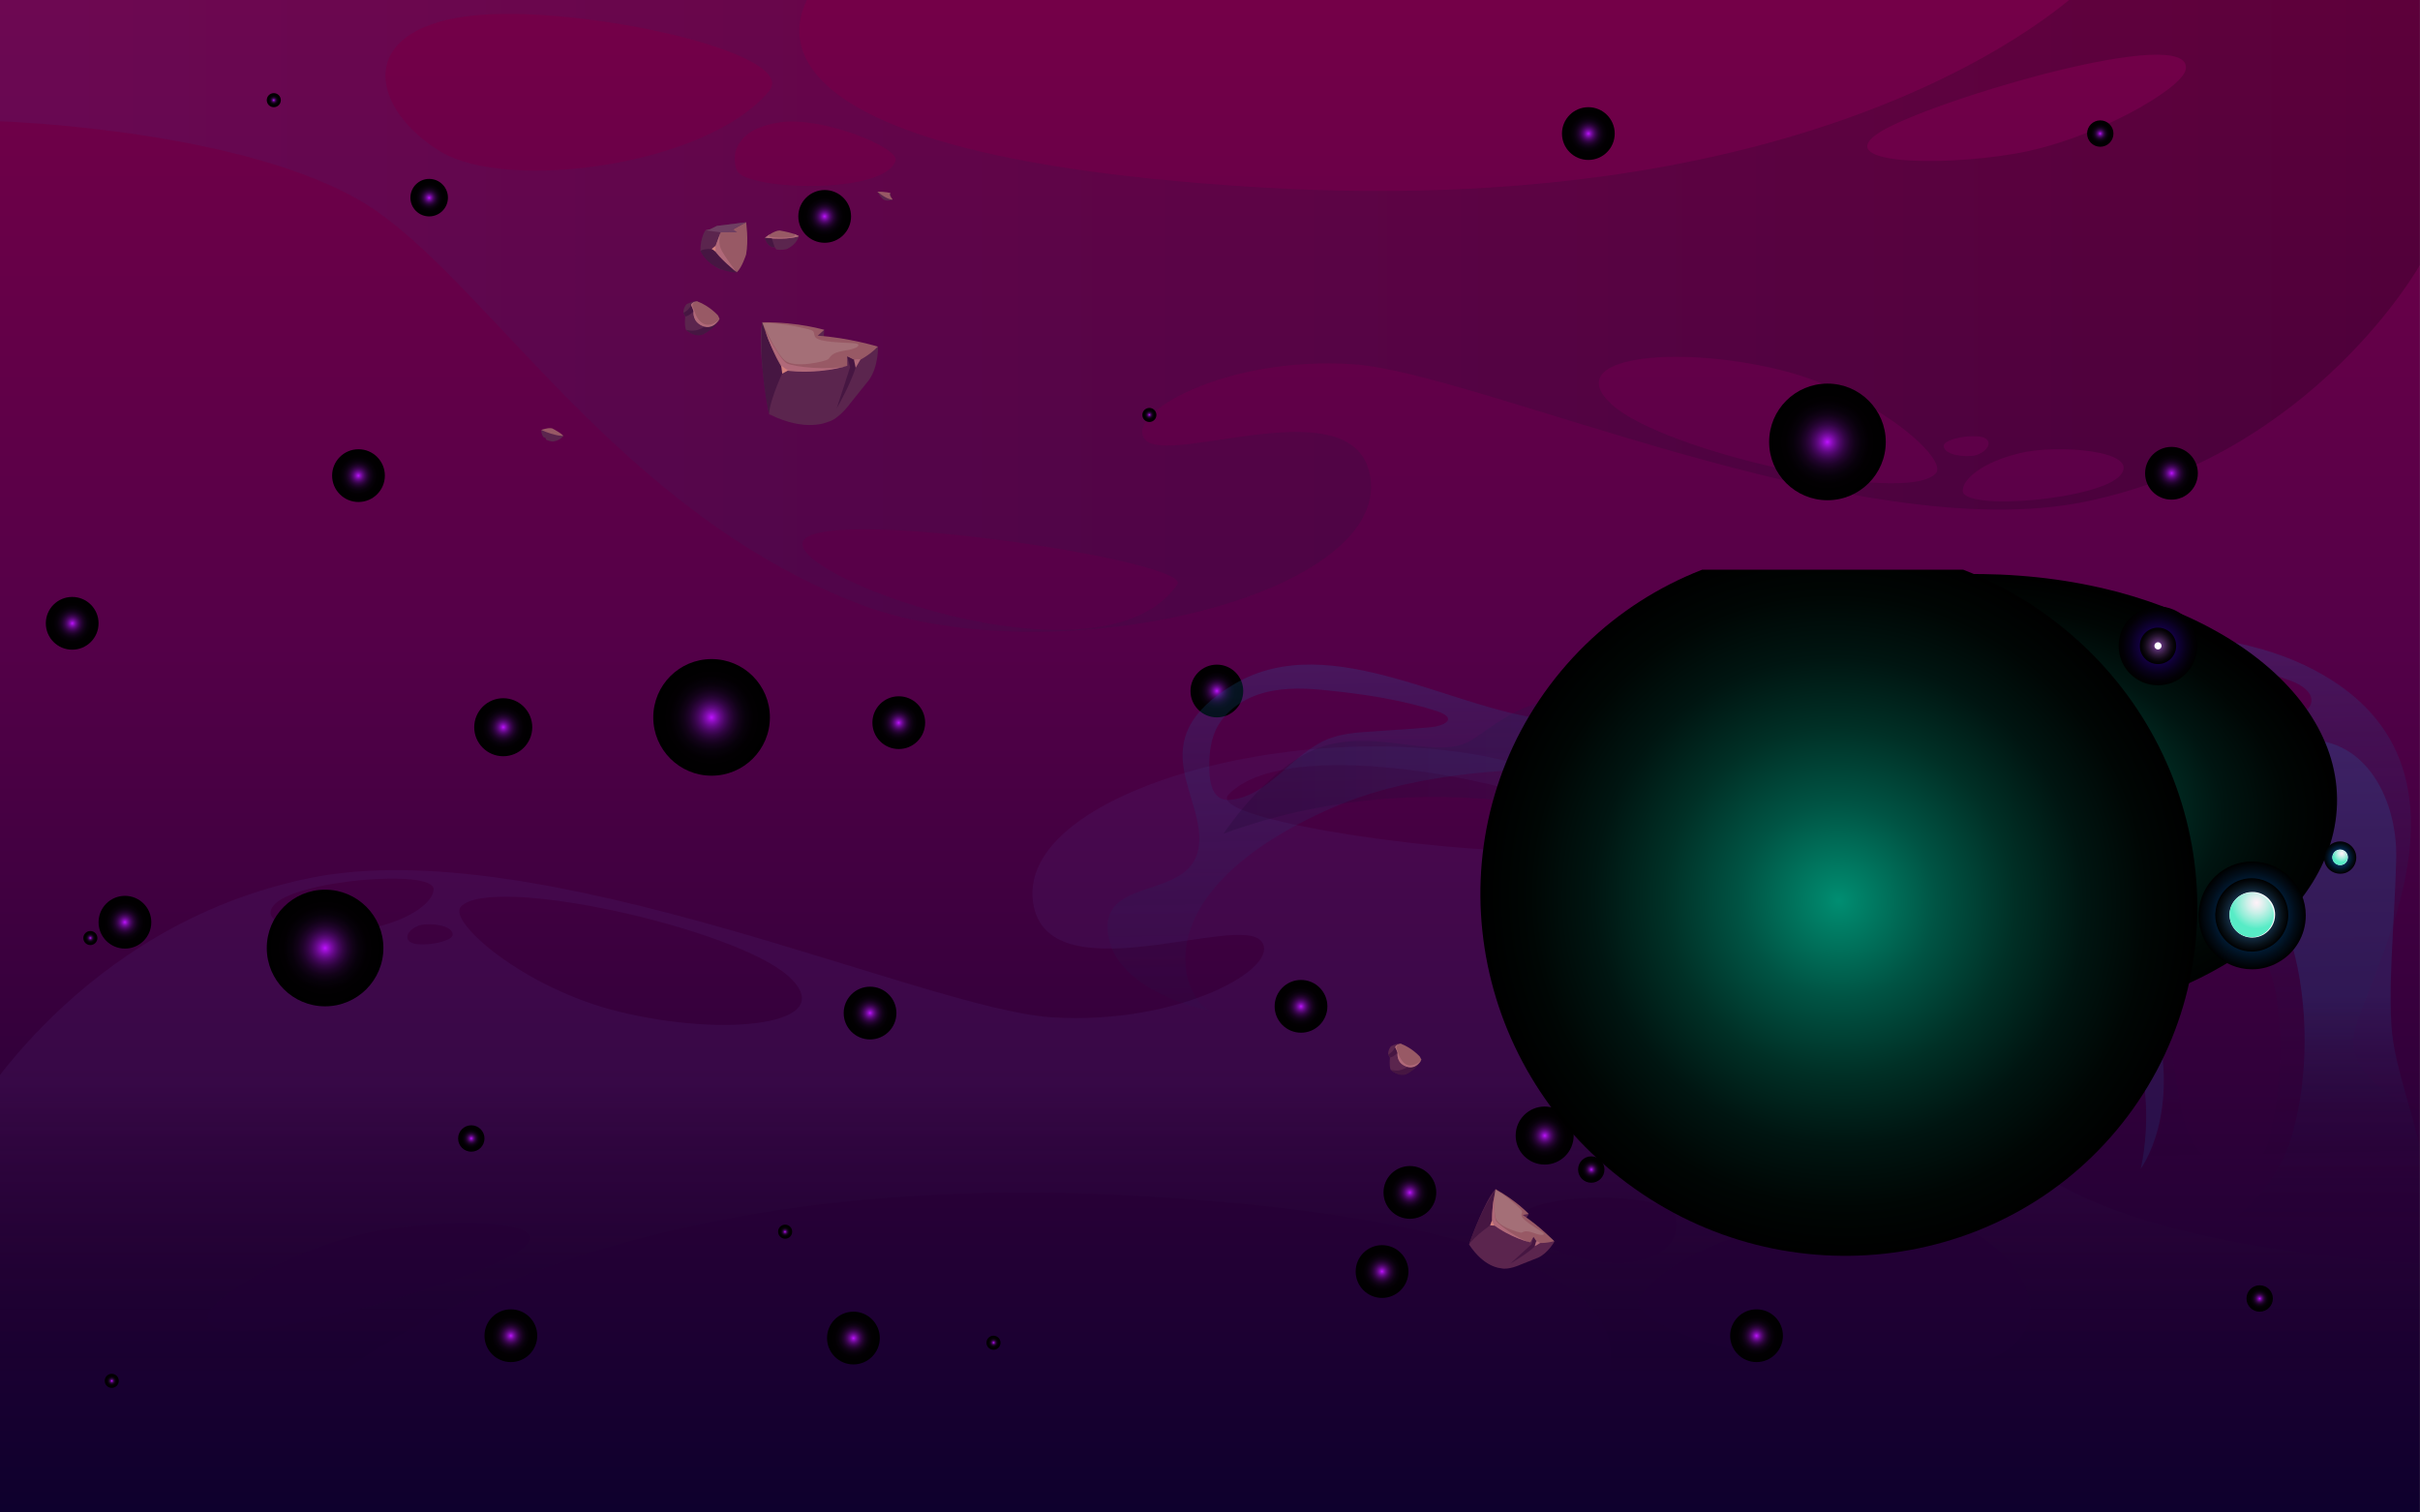 <svg width="1440" height="900" viewBox="0 0 1440 900" fill="none" xmlns="http://www.w3.org/2000/svg">
<rect x="0" y="0" width="1440" height="900" fill="#808080" stroke="none"/>
<g clip-path="url(#clip0)">
<path d="M1439.93 -233.333H0V900H1439.93V-233.333Z" fill="url(#paint0_linear)"/>
<path opacity="0.2" fill-rule="evenodd" clip-rule="evenodd" d="M1212.54 696.98C1142.31 647.289 1065.23 517.015 925.055 461.786C810.526 416.613 604.489 464.118 614.689 536.833C622.703 593.081 736.504 543.099 750.492 560.002C763.315 575.449 701.97 610.276 625.617 605.322C549.41 600.367 321.371 494.282 183.965 522.552C46.559 550.822 -17.408 664.922 -17.408 664.922V834.395H182.8C182.8 834.395 321.954 690.277 681.425 711.844C1040.9 733.411 947.64 834.395 947.64 834.395H1440V751.626C1440.15 751.626 1282.78 746.671 1212.54 696.98ZM269.352 556.359C268.915 560.731 249.098 563.937 244.144 560.585C239.19 557.234 245.456 550.676 252.45 550.093C261.338 549.365 269.79 551.988 269.352 556.359ZM162.983 538.581C175.66 523.718 257.987 516.869 257.987 529.11C257.987 536.25 245.893 546.305 223.745 551.696C201.596 557.379 150.306 553.445 162.983 538.581ZM307.675 745.214C277.512 764.158 118.249 811.371 123.641 782.81C125.826 771.007 179.594 740.114 226.659 732.099C273.724 724.23 337.837 726.416 307.675 745.214ZM368.291 601.97C311.609 588.127 266.292 548.345 274.161 539.601C291.792 519.929 437.649 552.279 469.269 580.986C500.888 609.839 431.529 617.562 368.291 601.97ZM730.967 472.861C773.66 427.979 974.743 481.022 955.509 500.111C936.42 519.2 713.919 490.785 730.967 472.861ZM900.721 727.873C907.861 707.035 991.208 710.241 996.162 721.899C1000.53 732.245 996.016 747.4 970.225 751.043C944.435 754.832 898.098 735.742 900.721 727.873ZM1164.75 814.14C1103.11 825.215 956.966 793.885 976.928 769.987C1014.52 724.667 1134.88 709.221 1174.95 733.556C1214.88 757.746 1226.53 803.065 1164.75 814.14Z" fill="url(#paint1_linear)"/>
<path opacity="0.2" fill-rule="evenodd" clip-rule="evenodd" d="M224.85 126.17C294.233 175.26 370.383 303.959 508.862 358.52C622.007 403.147 825.552 356.216 815.475 284.381C807.558 228.669 695.133 278.19 681.314 261.491C668.647 246.232 729.249 211.825 804.679 216.72C879.965 221.615 1105.25 326.417 1240.99 298.489C1376.74 270.561 1439.93 157.697 1439.93 157.697V-9.584H1242C1242 -9.584 1104.53 132.792 749.402 111.486C394.278 90.18 486.406 -9.584 486.406 -9.584H0V72.185C0 72.185 155.466 77.08 224.85 126.17ZM1156.64 265.09C1157.07 260.771 1176.65 257.604 1181.54 260.915C1186.43 264.226 1180.24 270.705 1173.33 271.28C1164.55 272 1156.2 269.409 1156.64 265.09ZM1261.72 282.797C1249.2 297.481 1167.86 304.247 1167.86 292.011C1167.86 284.957 1179.81 275.023 1201.69 269.697C1223.43 264.226 1274.24 267.969 1261.72 282.797ZM1118.78 78.519C1148.58 59.948 1305.91 13.162 1300.59 41.378C1298.43 53.038 1245.31 83.558 1198.81 91.475C1152.17 99.393 1088.98 97.234 1118.78 78.519ZM1058.89 220.031C1114.89 233.707 1159.66 273.008 1151.89 281.645C1134.47 301.08 990.374 269.121 959.137 240.761C927.9 212.401 996.42 204.771 1058.89 220.031ZM700.604 347.723C654.971 414.232 459.776 339.661 478.777 320.802C497.634 301.8 709.816 334.191 700.604 347.723ZM532.902 95.65C525.849 116.236 443.509 113.069 438.615 101.553C434.296 91.332 438.759 76.36 464.238 72.761C489.573 69.162 535.493 88.02 532.902 95.65ZM272.065 10.57C332.956 -0.37 477.337 30.581 457.616 54.19C420.477 98.961 301.575 114.221 262.133 90.18C222.546 66.139 211.03 21.511 272.065 10.57Z" fill="url(#paint2_linear)"/>
<g style="mix-blend-mode:screen">
<path d="M1149.83 386.419C1150.41 386.419 1150.88 385.95 1150.88 385.372C1150.88 384.795 1150.41 384.326 1149.83 384.326C1149.26 384.326 1148.79 384.795 1148.79 385.372C1148.79 385.95 1149.26 386.419 1149.83 386.419Z" fill="#FFD0BD"/>
<path d="M1149.83 396.533C1156 396.533 1160.99 391.536 1160.99 385.372C1160.99 379.209 1156 374.212 1149.83 374.212C1143.67 374.212 1138.67 379.209 1138.67 385.372C1138.67 391.536 1143.67 396.533 1149.83 396.533Z" fill="url(#paint3_radial)"/>
<path d="M255.378 128.77C261.541 128.77 266.538 123.773 266.538 117.61C266.538 111.446 261.541 106.45 255.378 106.45C249.215 106.45 244.219 111.446 244.219 117.61C244.219 123.773 249.215 128.77 255.378 128.77Z" fill="url(#paint4_radial)"/>
<path d="M1325.6 400.892C1326.17 400.892 1326.64 400.424 1326.64 399.846C1326.64 399.268 1326.17 398.799 1325.6 398.799C1325.02 398.799 1324.55 399.268 1324.55 399.846C1324.55 400.424 1325.02 400.892 1325.6 400.892Z" fill="#FFD0BD"/>
<path d="M1325.59 411.006C1331.76 411.006 1336.75 406.009 1336.75 399.846C1336.75 393.682 1331.76 388.686 1325.59 388.686C1319.43 388.686 1314.44 393.682 1314.44 399.846C1314.44 406.009 1319.43 411.006 1325.59 411.006Z" fill="url(#paint5_radial)"/>
<path d="M1290.55 403.333C1291.13 403.333 1291.59 402.865 1291.59 402.287C1291.59 401.709 1291.13 401.241 1290.55 401.241C1289.97 401.241 1289.5 401.709 1289.5 402.287C1289.5 402.865 1289.97 403.333 1290.55 403.333Z" fill="#FFD0BD"/>
<path d="M1290.55 413.447C1296.71 413.447 1301.71 408.451 1301.71 402.287C1301.71 396.123 1296.71 391.127 1290.55 391.127C1284.38 391.127 1279.39 396.123 1279.39 402.287C1279.39 408.451 1284.38 413.447 1290.55 413.447Z" fill="url(#paint6_radial)"/>
<path d="M1107.81 467.155C1108.39 467.155 1108.86 466.687 1108.86 466.109C1108.86 465.531 1108.39 465.063 1107.81 465.063C1107.23 465.063 1106.77 465.531 1106.77 466.109C1106.77 466.687 1107.23 467.155 1107.81 467.155Z" fill="#FFD0BD"/>
<path d="M1107.81 477.269C1113.98 477.269 1118.97 472.273 1118.97 466.109C1118.97 459.946 1113.98 454.949 1107.81 454.949C1101.65 454.949 1096.65 459.946 1096.65 466.109C1096.65 472.273 1101.65 477.269 1107.81 477.269Z" fill="url(#paint7_radial)"/>
<path d="M1252.19 586.778C1253.05 586.778 1253.76 586.076 1253.76 585.209C1253.76 584.342 1253.05 583.639 1252.19 583.639C1251.32 583.639 1250.62 584.342 1250.62 585.209C1250.62 586.076 1251.32 586.778 1252.19 586.778Z" fill="#FFD0BD"/>
<path d="M1252.19 602.472C1261.72 602.472 1269.45 594.743 1269.45 585.209C1269.45 575.675 1261.72 567.945 1252.19 567.945C1242.65 567.945 1234.92 575.675 1234.92 585.209C1234.92 594.743 1242.65 602.472 1252.19 602.472Z" fill="url(#paint8_radial)"/>
<path d="M919.147 677.28C920.014 677.28 920.717 676.578 920.717 675.711C920.717 674.844 920.014 674.141 919.147 674.141C918.281 674.141 917.578 674.844 917.578 675.711C917.578 676.578 918.281 677.28 919.147 677.28Z" fill="#FFD0BD"/>
<path d="M919.147 692.974C928.681 692.974 936.409 685.245 936.409 675.711C936.409 666.176 928.681 658.447 919.147 658.447C909.613 658.447 901.885 666.176 901.885 675.711C901.885 685.245 909.613 692.974 919.147 692.974Z" fill="url(#paint9_radial)"/>
<path d="M299.451 450C308.984 450 316.713 442.271 316.713 432.737C316.713 423.202 308.984 415.473 299.451 415.473C289.917 415.473 282.188 423.202 282.188 432.737C282.188 442.271 289.917 450 299.451 450Z" fill="url(#paint10_radial)"/>
<path d="M423.425 430.013C425.158 430.013 426.563 428.608 426.563 426.874C426.563 425.141 425.158 423.735 423.425 423.735C421.691 423.735 420.286 425.141 420.286 426.874C420.286 428.608 421.691 430.013 423.425 430.013Z" fill="#FFD0BD"/>
<path d="M423.424 461.575C442.588 461.575 458.123 446.039 458.123 426.874C458.123 407.709 442.588 392.173 423.424 392.173C404.261 392.173 388.726 407.709 388.726 426.874C388.726 446.039 404.261 461.575 423.424 461.575Z" fill="url(#paint11_radial)"/>
<path d="M1087.41 266.098C1089.14 266.098 1090.55 264.693 1090.55 262.959C1090.55 261.226 1089.14 259.821 1087.41 259.821C1085.68 259.821 1084.27 261.226 1084.27 262.959C1084.27 264.693 1085.68 266.098 1087.41 266.098Z" fill="#FFD0BD"/>
<path d="M1087.41 297.66C1106.57 297.66 1122.11 282.124 1122.11 262.959C1122.11 243.795 1106.57 228.258 1087.41 228.258C1068.25 228.258 1052.71 243.795 1052.71 262.959C1052.71 282.124 1068.25 297.66 1087.41 297.66Z" fill="url(#paint12_radial)"/>
<path d="M193.436 567.248C195.169 567.248 196.574 565.843 196.574 564.109C196.574 562.376 195.169 560.97 193.436 560.97C191.702 560.97 190.297 562.376 190.297 564.109C190.297 565.843 191.702 567.248 193.436 567.248Z" fill="#FFD0BD"/>
<path d="M193.436 598.81C212.6 598.81 228.135 583.274 228.135 564.109C228.135 544.944 212.6 529.408 193.436 529.408C174.273 529.408 158.737 544.944 158.737 564.109C158.737 583.274 174.273 598.81 193.436 598.81Z" fill="url(#paint13_radial)"/>
<path d="M534.807 431.408C535.577 431.408 536.202 430.783 536.202 430.013C536.202 429.243 535.577 428.618 534.807 428.618C534.037 428.618 533.412 429.243 533.412 430.013C533.412 430.783 534.037 431.408 534.807 431.408Z" fill="#FFD0BD"/>
<path d="M534.807 445.707C543.474 445.707 550.5 438.68 550.5 430.013C550.5 421.345 543.474 414.319 534.807 414.319C526.14 414.319 519.114 421.345 519.114 430.013C519.114 438.68 526.14 445.707 534.807 445.707Z" fill="url(#paint14_radial)"/>
<path d="M774.158 600.205C774.928 600.205 775.552 599.581 775.552 598.81C775.552 598.04 774.928 597.415 774.158 597.415C773.387 597.415 772.763 598.04 772.763 598.81C772.763 599.581 773.387 600.205 774.158 600.205Z" fill="#FFD0BD"/>
<path d="M774.158 614.504C782.825 614.504 789.851 607.478 789.851 598.81C789.851 590.143 782.825 583.116 774.158 583.116C765.491 583.116 758.465 590.143 758.465 598.81C758.465 607.478 765.491 614.504 774.158 614.504Z" fill="url(#paint15_radial)"/>
<path d="M591.165 799.867C591.646 799.867 592.037 799.477 592.037 798.996C592.037 798.514 591.646 798.124 591.165 798.124C590.683 798.124 590.293 798.514 590.293 798.996C590.293 799.477 590.683 799.867 591.165 799.867Z" fill="#FFD0BD"/>
<path d="M591.165 803.181C593.477 803.181 595.35 801.307 595.35 798.996C595.35 796.684 593.477 794.81 591.165 794.81C588.854 794.81 586.98 796.684 586.98 798.996C586.98 801.307 588.854 803.181 591.165 803.181Z" fill="url(#paint16_radial)"/>
<path d="M467.19 733.778C467.672 733.778 468.062 733.388 468.062 732.907C468.062 732.425 467.672 732.035 467.19 732.035C466.709 732.035 466.318 732.425 466.318 732.907C466.318 733.388 466.709 733.778 467.19 733.778Z" fill="#FFD0BD"/>
<path d="M467.191 737.092C469.502 737.092 471.375 735.218 471.375 732.907C471.375 730.595 469.502 728.721 467.191 728.721C464.879 728.721 463.006 730.595 463.006 732.907C463.006 735.218 464.879 737.092 467.191 737.092Z" fill="url(#paint17_radial)"/>
<path d="M66.498 822.537C66.979 822.537 67.37 822.146 67.37 821.665C67.37 821.183 66.979 820.793 66.498 820.793C66.016 820.793 65.626 821.183 65.626 821.665C65.626 822.146 66.016 822.537 66.498 822.537Z" fill="#FFD0BD"/>
<path d="M66.497 825.85C68.808 825.85 70.682 823.976 70.682 821.665C70.682 819.353 68.808 817.48 66.497 817.48C64.186 817.48 62.312 819.353 62.312 821.665C62.312 823.976 64.186 825.85 66.497 825.85Z" fill="url(#paint18_radial)"/>
<path d="M683.928 247.789C684.41 247.789 684.8 247.398 684.8 246.917C684.8 246.435 684.41 246.045 683.928 246.045C683.447 246.045 683.057 246.435 683.057 246.917C683.057 247.398 683.447 247.789 683.928 247.789Z" fill="#FFD0BD"/>
<path d="M683.928 251.102C686.239 251.102 688.113 249.228 688.113 246.917C688.113 244.605 686.239 242.732 683.928 242.732C681.617 242.732 679.743 244.605 679.743 246.917C679.743 249.228 681.617 251.102 683.928 251.102Z" fill="url(#paint19_radial)"/>
<path d="M162.922 60.471C163.403 60.471 163.793 60.081 163.793 59.599C163.793 59.117 163.403 58.727 162.922 58.727C162.44 58.727 162.05 59.117 162.05 59.599C162.05 60.081 162.44 60.471 162.922 60.471Z" fill="#FFD0BD"/>
<path d="M162.921 63.784C165.232 63.784 167.106 61.91 167.106 59.599C167.106 57.288 165.232 55.414 162.921 55.414C160.61 55.414 158.736 57.288 158.736 59.599C158.736 61.91 160.61 63.784 162.921 63.784Z" fill="url(#paint20_radial)"/>
<path d="M1249.75 87.325C1254.08 87.325 1257.59 83.812 1257.59 79.478C1257.59 75.144 1254.08 71.631 1249.75 71.631C1245.41 71.631 1241.9 75.144 1241.9 79.478C1241.9 83.812 1245.41 87.325 1249.75 87.325Z" fill="url(#paint21_radial)"/>
<path d="M946.872 697.682C947.835 697.682 948.615 696.902 948.615 695.938C948.615 694.975 947.835 694.195 946.872 694.195C945.909 694.195 945.128 694.975 945.128 695.938C945.128 696.902 945.909 697.682 946.872 697.682Z" fill="#FFD0BD"/>
<path d="M946.872 703.785C951.205 703.785 954.718 700.272 954.718 695.938C954.718 691.605 951.205 688.091 946.872 688.091C942.538 688.091 939.025 691.605 939.025 695.938C939.025 700.272 942.538 703.785 946.872 703.785Z" fill="url(#paint22_radial)"/>
<path d="M1344.6 780.512C1348.93 780.512 1352.45 776.998 1352.45 772.665C1352.45 768.331 1348.93 764.818 1344.6 764.818C1340.27 764.818 1336.75 768.331 1336.75 772.665C1336.75 776.998 1340.27 780.512 1344.6 780.512Z" fill="url(#paint23_radial)"/>
<path d="M280.444 679.198C281.407 679.198 282.188 678.418 282.188 677.454C282.188 676.491 281.407 675.711 280.444 675.711C279.481 675.711 278.7 676.491 278.7 677.454C278.7 678.418 279.481 679.198 280.444 679.198Z" fill="#FFD0BD"/>
<path d="M280.444 685.301C284.778 685.301 288.291 681.788 288.291 677.454C288.291 673.121 284.778 669.607 280.444 669.607C276.111 669.607 272.598 673.121 272.598 677.454C272.598 681.788 276.111 685.301 280.444 685.301Z" fill="url(#paint24_radial)"/>
<path d="M1058.99 435.07C1059.47 435.07 1059.86 434.68 1059.86 434.198C1059.86 433.717 1059.47 433.326 1058.99 433.326C1058.51 433.326 1058.12 433.717 1058.12 434.198C1058.12 434.68 1058.51 435.07 1058.99 435.07Z" fill="#FFD0BD"/>
<path d="M1058.99 438.383C1061.3 438.383 1063.17 436.509 1063.17 434.198C1063.17 431.887 1061.3 430.013 1058.99 430.013C1056.68 430.013 1054.8 431.887 1054.8 434.198C1054.8 436.509 1056.68 438.383 1058.99 438.383Z" fill="url(#paint25_radial)"/>
<path d="M1237.71 651.472C1238.2 651.472 1238.59 651.082 1238.59 650.6C1238.59 650.119 1238.2 649.728 1237.71 649.728C1237.23 649.728 1236.84 650.119 1236.84 650.6C1236.84 651.082 1237.23 651.472 1237.71 651.472Z" fill="#FFD0BD"/>
<path d="M1237.71 654.785C1240.03 654.785 1241.9 652.912 1241.9 650.6C1241.9 648.289 1240.03 646.415 1237.71 646.415C1235.4 646.415 1233.53 648.289 1233.53 650.6C1233.53 652.912 1235.4 654.785 1237.71 654.785Z" fill="url(#paint26_radial)"/>
<path d="M902.233 560.796C902.715 560.796 903.105 560.406 903.105 559.924C903.105 559.443 902.715 559.052 902.233 559.052C901.752 559.052 901.361 559.443 901.361 559.924C901.361 560.406 901.752 560.796 902.233 560.796Z" fill="#FFD0BD"/>
<path d="M902.234 564.109C904.545 564.109 906.419 562.236 906.419 559.924C906.419 557.613 904.545 555.739 902.234 555.739C899.922 555.739 898.049 557.613 898.049 559.924C898.049 562.236 899.922 564.109 902.234 564.109Z" fill="url(#paint27_radial)"/>
<path d="M53.769 559.052C54.251 559.052 54.641 558.662 54.641 558.18C54.641 557.699 54.251 557.309 53.769 557.309C53.288 557.309 52.898 557.699 52.898 558.18C52.898 558.662 53.288 559.052 53.769 559.052Z" fill="#FFD0BD"/>
<path d="M53.769 562.365C56.08 562.365 57.953 560.492 57.953 558.18C57.953 555.869 56.08 553.995 53.769 553.995C51.458 553.995 49.584 555.869 49.584 558.18C49.584 560.492 51.458 562.365 53.769 562.365Z" fill="url(#paint28_radial)"/>
<path d="M822.374 758.017C823.145 758.017 823.769 757.392 823.769 756.622C823.769 755.851 823.145 755.227 822.374 755.227C821.604 755.227 820.979 755.851 820.979 756.622C820.979 757.392 821.604 758.017 822.374 758.017Z" fill="#FFD0BD"/>
<path d="M822.375 772.316C831.042 772.316 838.068 765.289 838.068 756.622C838.068 747.954 831.042 740.928 822.375 740.928C813.708 740.928 806.682 747.954 806.682 756.622C806.682 765.289 813.708 772.316 822.375 772.316Z" fill="url(#paint29_radial)"/>
<path d="M1045.21 796.206C1045.98 796.206 1046.61 795.581 1046.61 794.811C1046.61 794.04 1045.98 793.416 1045.21 793.416C1044.44 793.416 1043.82 794.04 1043.82 794.811C1043.82 795.581 1044.44 796.206 1045.21 796.206Z" fill="#FFD0BD"/>
<path d="M1045.21 810.504C1053.88 810.504 1060.91 803.478 1060.91 794.81C1060.91 786.143 1053.88 779.117 1045.21 779.117C1036.55 779.117 1029.52 786.143 1029.52 794.81C1029.52 803.478 1036.55 810.504 1045.21 810.504Z" fill="url(#paint30_radial)"/>
<path d="M945.128 95.172C953.795 95.172 960.821 88.146 960.821 79.478C960.821 70.811 953.795 63.784 945.128 63.784C936.461 63.784 929.436 70.811 929.436 79.478C929.436 88.146 936.461 95.172 945.128 95.172Z" fill="url(#paint31_radial)"/>
<path d="M42.959 386.593C51.625 386.593 58.651 379.567 58.651 370.899C58.651 362.232 51.625 355.205 42.959 355.205C34.291 355.205 27.266 362.232 27.266 370.899C27.266 379.567 34.291 386.593 42.959 386.593Z" fill="url(#paint32_radial)"/>
<path d="M490.73 144.464C499.397 144.464 506.423 137.437 506.423 128.77C506.423 120.102 499.397 113.076 490.73 113.076C482.063 113.076 475.037 120.102 475.037 128.77C475.037 137.437 482.063 144.464 490.73 144.464Z" fill="url(#paint33_radial)"/>
<path d="M1292.12 283.013C1292.89 283.013 1293.51 282.388 1293.51 281.618C1293.51 280.847 1292.89 280.223 1292.12 280.223C1291.35 280.223 1290.72 280.847 1290.72 281.618C1290.72 282.388 1291.35 283.013 1292.12 283.013Z" fill="#FFD0BD"/>
<path d="M1292.12 297.312C1300.78 297.312 1307.81 290.285 1307.81 281.618C1307.81 272.95 1300.78 265.924 1292.12 265.924C1283.45 265.924 1276.42 272.95 1276.42 281.618C1276.42 290.285 1283.45 297.312 1292.12 297.312Z" fill="url(#paint34_radial)"/>
<path d="M303.984 796.206C304.754 796.206 305.379 795.581 305.379 794.811C305.379 794.04 304.754 793.416 303.984 793.416C303.213 793.416 302.589 794.04 302.589 794.811C302.589 795.581 303.213 796.206 303.984 796.206Z" fill="#FFD0BD"/>
<path d="M303.984 810.504C312.651 810.504 319.677 803.478 319.677 794.81C319.677 786.143 312.651 779.117 303.984 779.117C295.317 779.117 288.291 786.143 288.291 794.81C288.291 803.478 295.317 810.504 303.984 810.504Z" fill="url(#paint35_radial)"/>
<path d="M507.818 797.6C508.588 797.6 509.213 796.976 509.213 796.205C509.213 795.435 508.588 794.81 507.818 794.81C507.047 794.81 506.423 795.435 506.423 796.205C506.423 796.976 507.047 797.6 507.818 797.6Z" fill="#FFD0BD"/>
<path d="M507.818 811.899C516.485 811.899 523.511 804.873 523.511 796.205C523.511 787.538 516.485 780.512 507.818 780.512C499.151 780.512 492.125 787.538 492.125 796.205C492.125 804.873 499.151 811.899 507.818 811.899Z" fill="url(#paint36_radial)"/>
<path d="M838.939 710.935C839.709 710.935 840.334 710.31 840.334 709.54C840.334 708.77 839.709 708.145 838.939 708.145C838.168 708.145 837.544 708.77 837.544 709.54C837.544 710.31 838.168 710.935 838.939 710.935Z" fill="#FFD0BD"/>
<path d="M838.939 725.234C847.606 725.234 854.632 718.208 854.632 709.54C854.632 700.872 847.606 693.846 838.939 693.846C830.272 693.846 823.246 700.872 823.246 709.54C823.246 718.208 830.272 725.234 838.939 725.234Z" fill="url(#paint37_radial)"/>
<path d="M213.314 284.408C214.084 284.408 214.709 283.783 214.709 283.013C214.709 282.242 214.084 281.618 213.314 281.618C212.543 281.618 211.919 282.242 211.919 283.013C211.919 283.783 212.543 284.408 213.314 284.408Z" fill="#FFD0BD"/>
<path d="M213.314 298.707C221.981 298.707 229.007 291.68 229.007 283.013C229.007 274.345 221.981 267.319 213.314 267.319C204.647 267.319 197.621 274.345 197.621 283.013C197.621 291.68 204.647 298.707 213.314 298.707Z" fill="url(#paint38_radial)"/>
<path d="M74.345 550.159C75.115 550.159 75.74 549.534 75.74 548.764C75.74 547.994 75.115 547.369 74.345 547.369C73.575 547.369 72.95 547.994 72.95 548.764C72.95 549.534 73.575 550.159 74.345 550.159Z" fill="#FFD0BD"/>
<path d="M74.344 564.458C83.011 564.458 90.037 557.432 90.037 548.764C90.037 540.096 83.011 533.07 74.344 533.07C65.677 533.07 58.651 540.096 58.651 548.764C58.651 557.432 65.677 564.458 74.344 564.458Z" fill="url(#paint39_radial)"/>
<path d="M724.084 412.575C724.855 412.575 725.479 411.951 725.479 411.18C725.479 410.41 724.855 409.785 724.084 409.785C723.314 409.785 722.689 410.41 722.689 411.18C722.689 411.951 723.314 412.575 724.084 412.575Z" fill="#FFD0BD"/>
<path d="M724.085 426.874C732.752 426.874 739.778 419.848 739.778 411.18C739.778 402.513 732.752 395.486 724.085 395.486C715.418 395.486 708.392 402.513 708.392 411.18C708.392 419.848 715.418 426.874 724.085 426.874Z" fill="url(#paint40_radial)"/>
<path d="M517.719 604.216C518.489 604.216 519.114 603.591 519.114 602.821C519.114 602.051 518.489 601.426 517.719 601.426C516.949 601.426 516.324 602.051 516.324 602.821C516.324 603.591 516.949 604.216 517.719 604.216Z" fill="#FFD0BD"/>
<path d="M517.719 618.515C526.386 618.515 533.412 611.489 533.412 602.821C533.412 594.154 526.386 587.127 517.719 587.127C509.052 587.127 502.026 594.154 502.026 602.821C502.026 611.489 509.052 618.515 517.719 618.515Z" fill="url(#paint41_radial)"/>
</g>
<g style="mix-blend-mode:screen" clip-path="url(#clip1)">
<path opacity="0.2" d="M1400.3 619.411C1400.3 591.157 1494.52 453.794 1370.67 395.509C1247 337.223 983.52 432.293 925.678 428.561C867.836 425.007 792.605 372.941 734.763 406.882C676.921 441 718.617 474.052 713.117 504.972C707.617 535.892 654.033 521.143 659.356 556.15C664.679 590.624 718.262 601.108 719.859 601.463C702.294 592.756 679.583 530.561 792.428 480.805C905.451 431.049 1117.83 469.965 1198.56 517.233C1279.3 564.324 1316.91 664.014 1263.15 705.773C1216.48 742.024 1145.69 745.223 1127.59 745.401H1442.35V661.348C1442.53 661.171 1400.3 647.665 1400.3 619.411ZM850.447 432.826C838.915 433.892 827.382 434.425 815.671 435.314C807.155 435.847 798.638 436.557 790.654 439.578C769.362 447.93 755.877 472.808 733.166 475.829C731.392 476.007 729.44 476.185 727.844 475.652C721.633 473.875 719.859 465.878 719.682 459.481C719.327 451.129 719.859 442.422 723.23 434.78C728.553 423.052 740.264 415.233 752.861 412.035C765.281 408.836 778.411 409.547 791.186 410.969C812.477 413.101 835.011 416.655 855.238 423.23C868.013 427.672 859.319 432.115 850.447 432.826ZM1215.6 443.488C1194.31 450.24 1172.48 455.927 1150.3 457.882C1119.96 460.547 1089.45 456.105 1059.28 451.84C1044.38 449.707 1027.34 448.286 1013.68 441.533C994.343 432.115 1018.3 424.652 1028.23 421.275C1060.17 410.436 1089.27 401.551 1122.27 394.442C1142.5 390.178 1171.24 383.425 1191.82 384.491C1203.89 385.202 1212.05 391.955 1222.34 398.174C1233.16 404.749 1242.03 418.61 1236.36 429.805C1232.45 437.446 1223.76 440.822 1215.6 443.488ZM1243.1 448.819C1238.31 447.753 1235.47 441.355 1238.49 437.624H1239.37C1241.68 435.847 1244.16 434.247 1247 433.714C1249.84 433.181 1253.21 434.425 1254.1 437.091C1254.63 438.512 1254.45 439.934 1254.1 441.355C1252.68 446.153 1247.71 449.707 1243.1 448.819ZM1274.5 554.373C1271.31 570.366 1261.02 559.171 1257.12 550.819C1254.28 544.599 1248.78 535.003 1250.02 527.895C1251.44 519.721 1258.71 520.61 1264.57 525.052C1272.91 531.449 1276.46 544.244 1274.5 554.373ZM1351.15 673.787C1349.91 679.296 1348.14 685.16 1344.23 689.425C1338.2 695.822 1327.73 696.888 1319.57 693.334C1311.41 689.78 1305.55 682.139 1302.18 674.143C1298.63 665.969 1297.22 657.084 1295.8 648.376C1291.72 622.787 1287.81 597.376 1283.55 571.787C1281.07 557.216 1276.28 528.962 1301.3 534.115C1321.7 538.38 1339.62 552.773 1348.32 571.61C1353.11 582.272 1355.06 594.178 1356.12 605.906C1358.07 628.474 1356.3 651.575 1351.15 673.787ZM1375.11 418.787C1373.69 423.052 1368.9 424.652 1364.46 425.54C1340.51 431.049 1315.85 433.537 1291.36 433.181C1280.71 433.003 1269.71 432.115 1260.84 426.251C1251.44 420.031 1242.57 405.638 1242.39 394.087C1242.21 379.516 1263.33 385.202 1273.97 386.091C1304.49 388.045 1334.83 394.62 1363.57 405.282C1369.78 407.592 1377.06 412.568 1375.11 418.787Z" fill="url(#paint42_linear)"/>
<path opacity="0.2" d="M1293.49 745.401C1293.49 745.401 1349.38 727.275 1364.11 674.676C1378.83 622.077 1369.43 558.46 1350.62 533.404C1331.81 508.348 1238.31 517.056 1226.24 492.888C1214.18 468.721 1274.15 461.436 1275.04 448.997C1275.92 436.38 1318.33 449.707 1361.98 441.355C1405.63 433.003 1426.56 474.23 1425.85 510.481C1425.14 546.732 1420 593.822 1424.08 619.944C1428.16 646.244 1442.35 680.185 1442.35 700.976C1442.35 721.767 1442.35 745.401 1442.35 745.401H1293.49Z" fill="url(#paint43_linear)"/>
<path opacity="0.15" d="M728.021 496.087C728.021 496.087 757.474 451.307 790.653 443.132C823.833 434.958 856.125 452.551 875.819 440.289C895.514 427.85 909.886 409.902 970.035 413.99C1030.18 418.077 1056.98 409.192 1056.98 409.192C1056.98 409.192 995.939 426.606 988.842 436.024C981.745 445.443 1033.02 469.787 1122.27 443.31C1248.95 405.638 1264.57 541.934 1281.6 602.352C1298.63 662.77 1273.79 695.467 1273.79 695.467C1273.79 695.467 1290.12 631.85 1249.66 581.916C1209.21 531.983 1137 567.167 1062.83 528.073C988.842 488.801 859.851 447.93 728.021 496.087Z" fill="url(#paint44_linear)"/>
<g style="mix-blend-mode:screen">
<path d="M1389.12 492.178C1375.11 566.101 1268.47 618.7 1150.84 609.993C1033.2 601.286 949.276 534.115 963.293 460.369C977.31 386.446 1084.12 333.669 1201.58 342.554C1319.22 351.261 1403.14 418.254 1389.12 492.178Z" fill="url(#paint45_radial)"/>
</g>
<g style="mix-blend-mode:lighten">
<path d="M1266.11 664.103C1196.38 756.862 1062.95 774.81 968.025 703.908C873.1 633.183 852.518 500.618 922.248 407.681C991.978 314.922 1125.4 296.974 1220.33 367.876C1315.43 438.779 1335.84 571.343 1266.11 664.103Z" fill="url(#paint46_radial)"/>
</g>
<g style="mix-blend-mode:screen">
<path d="M1284.08 407.77C1297.02 407.77 1307.51 397.268 1307.51 384.314C1307.51 371.359 1297.02 360.857 1284.08 360.857C1271.15 360.857 1260.66 371.359 1260.66 384.314C1260.66 397.268 1271.15 407.77 1284.08 407.77Z" fill="url(#paint47_radial)"/>
</g>
<g style="mix-blend-mode:screen">
<path d="M1284.08 395.153C1290.06 395.153 1294.91 390.3 1294.91 384.314C1294.91 378.327 1290.06 373.474 1284.08 373.474C1278.11 373.474 1273.26 378.327 1273.26 384.314C1273.26 390.3 1278.11 395.153 1284.08 395.153Z" fill="url(#paint48_radial)"/>
</g>
<g style="mix-blend-mode:screen">
<path d="M1284.08 386.446C1285.26 386.446 1286.21 385.491 1286.21 384.314C1286.21 383.136 1285.26 382.181 1284.08 382.181C1282.91 382.181 1281.96 383.136 1281.96 384.314C1281.96 385.491 1282.91 386.446 1284.08 386.446Z" fill="white"/>
</g>
<g style="mix-blend-mode:screen">
<path d="M1402.08 510.303C1402.08 513.857 1400.12 517.056 1397.28 518.655C1395.87 519.544 1394.27 519.899 1392.49 519.899C1387.17 519.899 1382.91 515.634 1382.91 510.303C1382.91 510.125 1382.91 509.77 1382.91 509.592C1383.27 504.617 1387.35 500.707 1392.49 500.707C1397.64 500.707 1402.08 504.972 1402.08 510.303Z" fill="url(#paint49_radial)"/>
</g>
<path d="M1397.11 510.125C1397.11 511.902 1396.22 513.324 1394.8 514.213C1394.09 514.568 1393.38 514.746 1392.49 514.746C1390.01 514.746 1387.88 512.613 1387.88 510.125C1387.88 509.948 1387.88 509.948 1387.88 509.77C1388.06 507.46 1390.01 505.505 1392.49 505.505C1395.16 505.505 1397.11 507.638 1397.11 510.125Z" fill="white"/>
<path d="M1396.93 510.303C1396.93 511.902 1396.04 513.502 1394.62 514.212C1393.91 514.568 1393.2 514.746 1392.32 514.746C1389.83 514.746 1387.88 512.791 1387.88 510.303C1387.88 510.125 1387.88 510.125 1387.88 509.948C1388.06 507.638 1390.01 505.683 1392.32 505.683C1394.98 505.861 1396.93 507.815 1396.93 510.303Z" fill="url(#paint50_radial)"/>
<g style="mix-blend-mode:screen">
<path d="M1372.03 544.697C1372.03 556.598 1365.57 567.077 1355.88 572.511C1351.23 575.228 1345.8 576.78 1340.12 576.78C1322.42 576.78 1308.22 562.42 1308.22 544.697C1308.22 543.92 1308.22 543.144 1308.34 542.497C1309.51 525.809 1323.33 512.613 1340.12 512.613C1357.69 512.743 1372.03 527.102 1372.03 544.697Z" fill="url(#paint51_radial)"/>
</g>
<g style="mix-blend-mode:screen">
<path d="M1361.64 544.458C1361.64 552.554 1357.2 559.738 1350.6 563.387C1347.41 565.212 1343.77 566.238 1339.9 566.238C1327.94 566.238 1318.15 556.432 1318.15 544.344C1318.15 543.774 1318.15 543.318 1318.27 542.862C1319.06 531.573 1328.4 522.564 1339.9 522.564C1351.85 522.678 1361.64 532.485 1361.64 544.458Z" fill="url(#paint52_radial)"/>
</g>
<path d="M1353.79 544.23C1353.79 549.248 1351.06 553.695 1346.96 556.089C1345.02 557.23 1342.74 557.914 1340.24 557.914C1332.72 557.914 1326.69 551.87 1326.69 544.344C1326.69 544.002 1326.69 543.66 1326.69 543.432C1327.15 536.362 1333.07 530.775 1340.24 530.775C1347.64 530.661 1353.79 536.704 1353.79 544.23Z" fill="white"/>
<path d="M1353.11 544.458C1353.11 549.362 1350.37 553.695 1346.39 555.975C1344.45 557.116 1342.17 557.686 1339.9 557.686C1332.61 557.686 1326.69 551.756 1326.69 544.344C1326.69 544.002 1326.69 543.66 1326.69 543.432C1327.15 536.476 1332.84 531.117 1339.9 531.117C1347.18 531.231 1353.11 537.16 1353.11 544.458Z" fill="url(#paint53_radial)"/>
</g>
<g clip-path="url(#clip2)">
<path d="M874.138 740.533C874.138 740.533 883.402 714.131 889.941 707.621L904.837 719.737L909.741 722.449L907.198 726.066L925 738.725C925 738.725 921.185 745.597 915.373 748.309L904.473 752.649C904.473 752.649 897.389 755.904 893.029 754.638C892.848 754.638 883.22 754.277 874.138 740.533Z" fill="#5B254E"/>
<path d="M889.941 707.621C889.941 707.621 885.037 715.758 887.943 728.236C887.943 728.236 898.842 736.193 910.649 739.267L912.466 736.012L914.827 739.629C914.827 739.629 919.732 739.991 924.818 738.544C924.818 738.544 916.462 729.864 906.108 722.992L909.56 722.269C909.741 722.449 902.838 714.854 889.941 707.621Z" fill="#985965"/>
<path d="M887.943 728.236C887.943 728.236 877.589 735.289 874.138 740.533C874.138 740.533 879.951 722.088 889.941 707.621C889.941 707.621 887.035 720.822 887.943 728.236Z" fill="#461642"/>
<path d="M912.466 736.193L911.376 740.352L898.66 751.926C898.66 751.926 911.194 744.692 915.009 739.81L912.466 736.193Z" fill="#461642"/>
<path opacity="0.2" d="M889.759 708.163C889.759 708.163 888.306 720.279 890.123 725.162C891.757 730.045 903.928 733.48 905.2 733.48C906.471 733.3 907.198 731.672 912.647 733.661C917.915 735.65 919.187 734.746 918.46 733.842C917.734 732.757 910.104 728.779 906.835 725.524C903.383 722.269 907.016 722.088 905.2 719.918C903.202 717.748 893.756 709.429 889.759 708.163Z" fill="#D2CCBF"/>
<path d="M889.215 711.418C889.215 711.418 888.67 723.896 890.305 726.609C892.122 729.321 903.747 737.459 910.65 739.267C910.65 739.267 898.843 736.736 887.944 728.236C887.944 728.236 887.58 719.194 889.215 711.418Z" fill="#B06979"/>
<path d="M887.762 726.247L886.672 729.14L889.215 729.321L887.762 726.247Z" fill="#D27F7C"/>
<path d="M914.101 738.544L913.192 741.618L916.462 739.629C916.462 739.629 915.009 738.544 914.101 738.544Z" fill="#B06979"/>
<path d="M833.448 621C833.448 621 831.813 620.457 827.635 622.628C827.635 622.628 826 624.436 826 627.329L827.09 629.318C827.09 629.318 826.545 633.839 827.453 636.552C827.453 636.552 831.086 639.807 835.628 639.264C839.987 638.722 845.8 630.584 845.8 630.584L833.448 621Z" fill="#5B254E"/>
<path d="M845.8 630.584C845.618 630.765 845.618 630.765 845.8 630.584C845.618 630.765 845.436 631.127 845.073 631.669C843.802 633.478 841.077 636.371 836.717 634.563C830.723 632.393 831.631 626.787 831.631 626.787C831.631 625.702 830.178 623.17 830.178 623.17C830.541 621.723 833.084 621.181 833.447 621C840.532 623.713 844.891 628.776 844.891 628.776L845.8 630.584Z" fill="#985965"/>
<path d="M826 627.329C826 627.329 826.908 627.329 828.361 625.702C829.815 624.074 830.178 623.17 830.178 623.17L831.45 626.425C831.45 626.425 829.633 628.776 827.09 629.318L826 627.329Z" fill="#461642"/>
<path d="M827.453 636.552C827.453 636.552 830.905 637.637 833.993 636.552C837.081 635.467 837.626 634.924 837.626 634.924C837.626 634.924 841.804 636.371 845.8 630.765C845.8 630.765 843.983 635.829 836.172 639.445C836.172 639.264 832.539 641.073 827.453 636.552Z" fill="#461642"/>
<path d="M845.618 630.765L845.073 631.85C843.802 633.478 841.077 636.371 836.717 634.563C830.723 632.393 831.631 626.787 831.631 626.787C831.631 625.702 830.178 623.17 830.178 623.17C830.541 621.723 833.084 621.181 833.447 621C833.266 621 831.449 621.723 831.086 622.808C830.723 624.074 831.631 624.798 832.176 627.148C832.903 629.499 835.264 634.02 839.079 634.02C842.893 634.02 845.436 631.127 845.618 630.765Z" fill="#B06979"/>
</g>
<g clip-path="url(#clip3)">
<path d="M457.663 246.448C457.663 246.448 450.063 205.048 453.663 191.748L481.963 196.448L490.463 196.348L489.963 202.948L522.463 206.348C522.463 206.348 522.763 218.148 517.063 226.148L506.063 239.848C506.063 239.848 499.263 249.448 492.663 251.048C492.563 250.948 479.863 257.548 457.663 246.448Z" fill="#5B254E"/>
<path d="M453.564 191.748C453.564 191.748 453.364 206.048 466.364 220.248C466.364 220.248 486.564 222.648 504.164 217.648V212.148L510.064 215.048C510.064 215.048 516.864 211.948 522.364 206.248C522.364 206.248 505.064 200.948 486.564 199.748L490.464 196.248C490.364 196.348 475.864 191.648 453.564 191.748Z" fill="#985965"/>
<path d="M466.364 220.248C466.364 220.248 458.264 237.048 457.564 246.448C457.564 246.448 451.264 218.148 453.564 191.748C453.564 191.748 459.664 211.148 466.364 220.248Z" fill="#461642"/>
<path d="M504.163 212.148L505.863 218.448L497.863 243.048C497.863 243.048 508.663 224.248 509.963 215.048L504.163 212.148Z" fill="#461642"/>
<path opacity="0.2" d="M453.863 192.448C453.863 192.448 461.063 209.148 466.863 214.348C472.663 219.548 491.163 214.948 492.663 213.848C494.263 212.748 493.963 209.948 502.463 208.648C510.963 207.348 511.763 205.348 510.063 204.548C508.263 203.848 495.563 204.148 488.763 202.448C481.963 200.648 486.463 197.848 482.563 196.348C478.463 194.948 459.863 191.348 453.863 192.448Z" fill="#D2CCBF"/>
<path d="M455.463 197.248C455.463 197.248 464.063 214.048 468.263 216.248C472.563 218.448 493.863 220.548 504.163 217.748C504.163 217.748 487.063 223.248 466.363 220.348C466.363 220.248 459.263 208.648 455.463 197.248Z" fill="#B06979"/>
<path d="M464.863 217.648L465.463 222.348L468.963 220.448L464.863 217.648Z" fill="#D27F7C"/>
<path d="M508.163 214.148L509.163 218.848L512.063 213.848C512.063 213.848 509.163 213.548 508.163 214.148Z" fill="#B06979"/>
<path d="M443.964 132.248L426.564 134.448L422.264 136.448L419.764 137.048C419.764 137.048 416.764 141.148 416.764 149.248C416.764 149.248 423.164 157.848 428.564 160.148L438.464 162.048L443.964 132.248Z" fill="#5B254E"/>
<path d="M438.463 161.948L425.063 148.448L428.863 138.248H432.963L443.963 132.248C443.963 132.248 445.563 142.848 443.963 151.448C443.963 151.448 441.463 159.348 438.463 161.948Z" fill="#985965"/>
<path d="M425.064 148.448C425.064 148.448 419.864 147.448 416.764 149.248C416.764 149.248 419.164 155.948 428.564 160.148C428.564 160.148 435.664 162.548 438.464 162.048C438.464 161.948 428.664 153.748 425.064 148.448Z" fill="#461642"/>
<path d="M432.964 138.248H438.664L436.164 136.448L432.964 138.248Z" fill="#6E3E62"/>
<path d="M428.764 138.248C428.764 138.248 427.164 143.548 428.764 147.648C430.364 151.748 438.364 162.048 438.364 162.048C438.364 162.048 427.364 153.148 424.964 148.548L428.764 138.248Z" fill="#B06979"/>
<path d="M423.464 148.148L425.764 146.248V149.648L423.464 148.148Z" fill="#D27F7C"/>
<path d="M419.764 137.048L428.764 138.248H432.964L443.964 132.248L426.564 134.448L422.564 136.448L419.764 137.048Z" fill="#6E3E62"/>
<path d="M455.163 141.548C455.163 141.548 456.263 145.548 459.363 147.048H460.963L461.963 148.448C461.963 148.448 464.663 149.048 468.063 148.248C468.063 148.248 473.863 145.948 475.363 140.448L455.163 141.548Z" fill="#5B254E"/>
<path d="M475.363 140.548C475.363 140.548 469.263 143.048 455.163 141.548C455.163 141.548 456.663 140.248 458.763 139.048C458.863 139.048 458.863 138.948 458.863 138.948C460.463 138.048 462.363 137.148 463.963 137.148C463.963 137.148 468.663 137.948 472.363 139.148C473.463 139.648 474.563 140.048 475.363 140.548Z" fill="#985965"/>
<path d="M475.363 140.548C475.363 140.548 469.263 143.048 455.163 141.548C455.163 141.548 456.663 140.248 458.763 139.048C458.363 139.248 457.263 140.048 457.763 140.648C458.363 141.348 468.063 141.848 471.363 140.948C474.363 140.148 472.763 139.348 472.463 139.148C473.463 139.648 474.563 140.048 475.363 140.548Z" fill="#B06979"/>
<path d="M455.163 141.548L459.263 141.848L460.963 147.048H459.363C459.263 147.048 456.163 145.848 455.163 141.548Z" fill="#461642"/>
<path d="M322.064 255.848C322.064 255.848 321.964 258.648 323.564 260.248L324.564 260.548L324.964 261.648C324.964 261.648 326.564 262.548 328.964 262.748C328.964 262.748 333.164 262.448 335.264 259.248L322.064 255.848Z" fill="#5B254E"/>
<path d="M335.263 259.348C335.263 259.348 330.863 259.748 322.063 255.848C322.063 255.848 323.263 255.348 324.863 255.048C324.963 255.048 324.963 255.048 324.963 255.048C326.163 254.748 327.563 254.648 328.663 254.948C328.663 254.948 331.563 256.448 333.663 257.948C334.263 258.448 334.863 258.948 335.263 259.348Z" fill="#985965"/>
<path d="M522.063 114.048C522.063 114.048 523.363 116.448 525.263 118.348C527.163 120.248 531.163 118.848 531.163 118.848C531.163 118.848 529.863 117.748 529.963 115.048L522.063 114.048Z" fill="#5B254E"/>
<path d="M522.063 114.048C522.063 114.048 527.463 114.048 529.963 114.948C529.963 114.948 529.263 115.348 529.463 115.948C529.663 116.848 531.163 118.748 531.163 118.748C531.163 118.748 528.363 119.248 522.063 114.048Z" fill="#985965"/>
<path d="M414.763 179.248C414.763 179.248 413.063 178.748 408.463 181.048C408.463 181.048 406.663 182.948 406.663 186.048L407.763 188.348C407.763 188.348 407.063 193.248 408.163 196.248C408.163 196.248 412.163 199.848 416.963 199.148C421.763 198.448 428.063 189.748 428.063 189.748L414.763 179.248Z" fill="#5B254E"/>
<path d="M428.163 189.748C428.063 189.748 428.063 189.748 428.163 189.748C428.063 189.948 427.863 190.448 427.463 191.048C426.163 192.848 423.263 195.948 418.463 194.148C411.863 191.648 412.763 185.548 412.763 185.548C412.763 184.448 411.263 181.548 411.263 181.548C411.763 179.948 414.463 179.348 414.763 179.248C422.463 182.148 427.263 187.748 427.263 187.748L428.163 189.748Z" fill="#985965"/>
<path d="M406.663 186.048C406.663 186.048 407.563 185.948 409.263 184.348C410.963 182.748 411.163 181.548 411.163 181.548L412.663 185.248C412.663 185.248 410.563 187.748 407.763 188.348L406.663 186.048Z" fill="#461642"/>
<path d="M408.163 196.248C408.163 196.248 411.963 197.348 415.363 196.248C418.663 195.148 419.263 194.348 419.263 194.348C419.263 194.348 423.763 195.848 428.163 189.748C428.163 189.748 426.163 195.348 417.763 199.248C417.663 199.148 413.763 201.148 408.163 196.248Z" fill="#461642"/>
<path d="M428.063 189.748L427.363 190.948C426.063 192.748 423.163 195.848 418.363 194.048C411.763 191.548 412.663 185.448 412.663 185.448C412.663 184.348 411.163 181.448 411.163 181.448C411.663 179.848 414.363 179.248 414.663 179.148C414.363 179.248 412.563 179.948 412.163 181.148C411.763 182.448 412.663 183.248 413.463 185.748C414.163 188.348 416.863 193.248 421.063 193.248C425.063 193.348 427.763 190.148 428.063 189.748Z" fill="#B06979"/>
</g>
</g>
<defs>
<linearGradient id="paint0_linear" x1="134.957" y1="-247.158" x2="134.957" y2="1001.69" gradientUnits="userSpaceOnUse">
<stop stop-color="#890048"/>
<stop offset="0.506" stop-color="#540048"/>
<stop offset="1" stop-color="#000027"/>
</linearGradient>
<linearGradient id="paint1_linear" x1="-17.376" y1="639.314" x2="-17.376" y2="824.54" gradientUnits="userSpaceOnUse">
<stop stop-color="#52297A"/>
<stop offset="1" stop-opacity="0"/>
</linearGradient>
<linearGradient id="paint2_linear" x1="0" y1="183.225" x2="1439.87" y2="183.225" gradientUnits="userSpaceOnUse">
<stop stop-color="#52297A"/>
<stop offset="1"/>
</linearGradient>
<radialGradient id="paint3_radial" cx="0" cy="0" r="1" gradientUnits="userSpaceOnUse" gradientTransform="translate(1149.83 385.348) scale(11.233 11.234)">
<stop stop-color="#BD13FF"/>
<stop offset="0.041" stop-color="#A210DA"/>
<stop offset="0.099" stop-color="#800DAD"/>
<stop offset="0.164" stop-color="#610A83"/>
<stop offset="0.232" stop-color="#470760"/>
<stop offset="0.305" stop-color="#310542"/>
<stop offset="0.386" stop-color="#1F032A"/>
<stop offset="0.477" stop-color="#110217"/>
<stop offset="0.584" stop-color="#07010A"/>
<stop offset="0.722" stop-color="#020002"/>
<stop offset="1"/>
</radialGradient>
<radialGradient id="paint4_radial" cx="0" cy="0" r="1" gradientUnits="userSpaceOnUse" gradientTransform="translate(255.356 117.685) scale(11.233 11.234)">
<stop stop-color="#BD13FF"/>
<stop offset="0.041" stop-color="#A210DA"/>
<stop offset="0.099" stop-color="#800DAD"/>
<stop offset="0.164" stop-color="#610A83"/>
<stop offset="0.232" stop-color="#470760"/>
<stop offset="0.305" stop-color="#310542"/>
<stop offset="0.386" stop-color="#1F032A"/>
<stop offset="0.477" stop-color="#110217"/>
<stop offset="0.584" stop-color="#07010A"/>
<stop offset="0.722" stop-color="#020002"/>
<stop offset="1"/>
</radialGradient>
<radialGradient id="paint5_radial" cx="0" cy="0" r="1" gradientUnits="userSpaceOnUse" gradientTransform="translate(1325.57 399.931) scale(11.233 11.234)">
<stop stop-color="#BD13FF"/>
<stop offset="0.041" stop-color="#A210DA"/>
<stop offset="0.099" stop-color="#800DAD"/>
<stop offset="0.164" stop-color="#610A83"/>
<stop offset="0.232" stop-color="#470760"/>
<stop offset="0.305" stop-color="#310542"/>
<stop offset="0.386" stop-color="#1F032A"/>
<stop offset="0.477" stop-color="#110217"/>
<stop offset="0.584" stop-color="#07010A"/>
<stop offset="0.722" stop-color="#020002"/>
<stop offset="1"/>
</radialGradient>
<radialGradient id="paint6_radial" cx="0" cy="0" r="1" gradientUnits="userSpaceOnUse" gradientTransform="translate(1290.62 402.29) scale(11.233 11.234)">
<stop stop-color="#BD13FF"/>
<stop offset="0.041" stop-color="#A210DA"/>
<stop offset="0.099" stop-color="#800DAD"/>
<stop offset="0.164" stop-color="#610A83"/>
<stop offset="0.232" stop-color="#470760"/>
<stop offset="0.305" stop-color="#310542"/>
<stop offset="0.386" stop-color="#1F032A"/>
<stop offset="0.477" stop-color="#110217"/>
<stop offset="0.584" stop-color="#07010A"/>
<stop offset="0.722" stop-color="#020002"/>
<stop offset="1"/>
</radialGradient>
<radialGradient id="paint7_radial" cx="0" cy="0" r="1" gradientUnits="userSpaceOnUse" gradientTransform="translate(1107.83 466.161) scale(11.233 11.234)">
<stop stop-color="#BD13FF"/>
<stop offset="0.041" stop-color="#A210DA"/>
<stop offset="0.099" stop-color="#800DAD"/>
<stop offset="0.164" stop-color="#610A83"/>
<stop offset="0.232" stop-color="#470760"/>
<stop offset="0.305" stop-color="#310542"/>
<stop offset="0.386" stop-color="#1F032A"/>
<stop offset="0.477" stop-color="#110217"/>
<stop offset="0.584" stop-color="#07010A"/>
<stop offset="0.722" stop-color="#020002"/>
<stop offset="1"/>
</radialGradient>
<radialGradient id="paint8_radial" cx="0" cy="0" r="1" gradientUnits="userSpaceOnUse" gradientTransform="translate(1252.26 585.236) scale(17.176 17.177)">
<stop stop-color="#BD13FF"/>
<stop offset="0.041" stop-color="#A210DA"/>
<stop offset="0.099" stop-color="#800DAD"/>
<stop offset="0.164" stop-color="#610A83"/>
<stop offset="0.232" stop-color="#470760"/>
<stop offset="0.305" stop-color="#310542"/>
<stop offset="0.386" stop-color="#1F032A"/>
<stop offset="0.477" stop-color="#110217"/>
<stop offset="0.584" stop-color="#07010A"/>
<stop offset="0.722" stop-color="#020002"/>
<stop offset="1"/>
</radialGradient>
<radialGradient id="paint9_radial" cx="0" cy="0" r="1" gradientUnits="userSpaceOnUse" gradientTransform="translate(919.201 675.757) scale(17.176 17.177)">
<stop stop-color="#BD13FF"/>
<stop offset="0.041" stop-color="#A210DA"/>
<stop offset="0.099" stop-color="#800DAD"/>
<stop offset="0.164" stop-color="#610A83"/>
<stop offset="0.232" stop-color="#470760"/>
<stop offset="0.305" stop-color="#310542"/>
<stop offset="0.386" stop-color="#1F032A"/>
<stop offset="0.477" stop-color="#110217"/>
<stop offset="0.584" stop-color="#07010A"/>
<stop offset="0.722" stop-color="#020002"/>
<stop offset="1"/>
</radialGradient>
<radialGradient id="paint10_radial" cx="0" cy="0" r="1" gradientUnits="userSpaceOnUse" gradientTransform="translate(299.487 432.725) scale(17.176 17.177)">
<stop stop-color="#BD13FF"/>
<stop offset="0.041" stop-color="#A210DA"/>
<stop offset="0.099" stop-color="#800DAD"/>
<stop offset="0.164" stop-color="#610A83"/>
<stop offset="0.232" stop-color="#470760"/>
<stop offset="0.305" stop-color="#310542"/>
<stop offset="0.386" stop-color="#1F032A"/>
<stop offset="0.477" stop-color="#110217"/>
<stop offset="0.584" stop-color="#07010A"/>
<stop offset="0.722" stop-color="#020002"/>
<stop offset="1"/>
</radialGradient>
<radialGradient id="paint11_radial" cx="0" cy="0" r="1" gradientUnits="userSpaceOnUse" gradientTransform="translate(423.415 426.901) scale(34.666 34.668)">
<stop stop-color="#BD13FF"/>
<stop offset="0.041" stop-color="#A210DA"/>
<stop offset="0.099" stop-color="#800DAD"/>
<stop offset="0.164" stop-color="#610A83"/>
<stop offset="0.232" stop-color="#470760"/>
<stop offset="0.305" stop-color="#310542"/>
<stop offset="0.386" stop-color="#1F032A"/>
<stop offset="0.477" stop-color="#110217"/>
<stop offset="0.584" stop-color="#07010A"/>
<stop offset="0.722" stop-color="#020002"/>
<stop offset="1"/>
</radialGradient>
<radialGradient id="paint12_radial" cx="0" cy="0" r="1" gradientUnits="userSpaceOnUse" gradientTransform="translate(1087.39 263.004) scale(34.666 34.668)">
<stop stop-color="#BD13FF"/>
<stop offset="0.041" stop-color="#A210DA"/>
<stop offset="0.099" stop-color="#800DAD"/>
<stop offset="0.164" stop-color="#610A83"/>
<stop offset="0.232" stop-color="#470760"/>
<stop offset="0.305" stop-color="#310542"/>
<stop offset="0.386" stop-color="#1F032A"/>
<stop offset="0.477" stop-color="#110217"/>
<stop offset="0.584" stop-color="#07010A"/>
<stop offset="0.722" stop-color="#020002"/>
<stop offset="1"/>
</radialGradient>
<radialGradient id="paint13_radial" cx="0" cy="0" r="1" gradientUnits="userSpaceOnUse" gradientTransform="translate(193.467 564.132) scale(34.666 34.668)">
<stop stop-color="#BD13FF"/>
<stop offset="0.041" stop-color="#A210DA"/>
<stop offset="0.099" stop-color="#800DAD"/>
<stop offset="0.164" stop-color="#610A83"/>
<stop offset="0.232" stop-color="#470760"/>
<stop offset="0.305" stop-color="#310542"/>
<stop offset="0.386" stop-color="#1F032A"/>
<stop offset="0.477" stop-color="#110217"/>
<stop offset="0.584" stop-color="#07010A"/>
<stop offset="0.722" stop-color="#020002"/>
<stop offset="1"/>
</radialGradient>
<radialGradient id="paint14_radial" cx="0" cy="0" r="1" gradientUnits="userSpaceOnUse" gradientTransform="translate(534.755 430.09) scale(15.608 15.609)">
<stop stop-color="#BD13FF"/>
<stop offset="0.041" stop-color="#A210DA"/>
<stop offset="0.099" stop-color="#800DAD"/>
<stop offset="0.164" stop-color="#610A83"/>
<stop offset="0.232" stop-color="#470760"/>
<stop offset="0.305" stop-color="#310542"/>
<stop offset="0.386" stop-color="#1F032A"/>
<stop offset="0.477" stop-color="#110217"/>
<stop offset="0.584" stop-color="#07010A"/>
<stop offset="0.722" stop-color="#020002"/>
<stop offset="1"/>
</radialGradient>
<radialGradient id="paint15_radial" cx="0" cy="0" r="1" gradientUnits="userSpaceOnUse" gradientTransform="translate(774.105 598.888) scale(15.608 15.609)">
<stop stop-color="#BD13FF"/>
<stop offset="0.041" stop-color="#A210DA"/>
<stop offset="0.099" stop-color="#800DAD"/>
<stop offset="0.164" stop-color="#610A83"/>
<stop offset="0.232" stop-color="#470760"/>
<stop offset="0.305" stop-color="#310542"/>
<stop offset="0.386" stop-color="#1F032A"/>
<stop offset="0.477" stop-color="#110217"/>
<stop offset="0.584" stop-color="#07010A"/>
<stop offset="0.722" stop-color="#020002"/>
<stop offset="1"/>
</radialGradient>
<radialGradient id="paint16_radial" cx="0" cy="0" r="1" gradientUnits="userSpaceOnUse" gradientTransform="translate(591.196 798.932) scale(4.165 4.165)">
<stop stop-color="#BD13FF"/>
<stop offset="0.041" stop-color="#A210DA"/>
<stop offset="0.099" stop-color="#800DAD"/>
<stop offset="0.164" stop-color="#610A83"/>
<stop offset="0.232" stop-color="#470760"/>
<stop offset="0.305" stop-color="#310542"/>
<stop offset="0.386" stop-color="#1F032A"/>
<stop offset="0.477" stop-color="#110217"/>
<stop offset="0.584" stop-color="#07010A"/>
<stop offset="0.722" stop-color="#020002"/>
<stop offset="1"/>
</radialGradient>
<radialGradient id="paint17_radial" cx="0" cy="0" r="1" gradientUnits="userSpaceOnUse" gradientTransform="translate(467.112 732.993) scale(4.165 4.165)">
<stop stop-color="#BD13FF"/>
<stop offset="0.041" stop-color="#A210DA"/>
<stop offset="0.099" stop-color="#800DAD"/>
<stop offset="0.164" stop-color="#610A83"/>
<stop offset="0.232" stop-color="#470760"/>
<stop offset="0.305" stop-color="#310542"/>
<stop offset="0.386" stop-color="#1F032A"/>
<stop offset="0.477" stop-color="#110217"/>
<stop offset="0.584" stop-color="#07010A"/>
<stop offset="0.722" stop-color="#020002"/>
<stop offset="1"/>
</radialGradient>
<radialGradient id="paint18_radial" cx="0" cy="0" r="1" gradientUnits="userSpaceOnUse" gradientTransform="translate(66.505 821.715) scale(4.165 4.165)">
<stop stop-color="#BD13FF"/>
<stop offset="0.041" stop-color="#A210DA"/>
<stop offset="0.099" stop-color="#800DAD"/>
<stop offset="0.164" stop-color="#610A83"/>
<stop offset="0.232" stop-color="#470760"/>
<stop offset="0.305" stop-color="#310542"/>
<stop offset="0.386" stop-color="#1F032A"/>
<stop offset="0.477" stop-color="#110217"/>
<stop offset="0.584" stop-color="#07010A"/>
<stop offset="0.722" stop-color="#020002"/>
<stop offset="1"/>
</radialGradient>
<radialGradient id="paint19_radial" cx="0" cy="0" r="1" gradientUnits="userSpaceOnUse" gradientTransform="translate(683.892 246.831) scale(4.165 4.165)">
<stop stop-color="#BD13FF"/>
<stop offset="0.041" stop-color="#A210DA"/>
<stop offset="0.099" stop-color="#800DAD"/>
<stop offset="0.164" stop-color="#610A83"/>
<stop offset="0.232" stop-color="#470760"/>
<stop offset="0.305" stop-color="#310542"/>
<stop offset="0.386" stop-color="#1F032A"/>
<stop offset="0.477" stop-color="#110217"/>
<stop offset="0.584" stop-color="#07010A"/>
<stop offset="0.722" stop-color="#020002"/>
<stop offset="1"/>
</radialGradient>
<radialGradient id="paint20_radial" cx="0" cy="0" r="1" gradientUnits="userSpaceOnUse" gradientTransform="translate(162.885 59.617) scale(4.165 4.165)">
<stop stop-color="#BD13FF"/>
<stop offset="0.041" stop-color="#A210DA"/>
<stop offset="0.099" stop-color="#800DAD"/>
<stop offset="0.164" stop-color="#610A83"/>
<stop offset="0.232" stop-color="#470760"/>
<stop offset="0.305" stop-color="#310542"/>
<stop offset="0.386" stop-color="#1F032A"/>
<stop offset="0.477" stop-color="#110217"/>
<stop offset="0.584" stop-color="#07010A"/>
<stop offset="0.722" stop-color="#020002"/>
<stop offset="1"/>
</radialGradient>
<radialGradient id="paint21_radial" cx="0" cy="0" r="1" gradientUnits="userSpaceOnUse" gradientTransform="translate(1249.67 79.499) scale(7.919 7.92)">
<stop stop-color="#BD13FF"/>
<stop offset="0.041" stop-color="#A210DA"/>
<stop offset="0.099" stop-color="#800DAD"/>
<stop offset="0.164" stop-color="#610A83"/>
<stop offset="0.232" stop-color="#470760"/>
<stop offset="0.305" stop-color="#310542"/>
<stop offset="0.386" stop-color="#1F032A"/>
<stop offset="0.477" stop-color="#110217"/>
<stop offset="0.584" stop-color="#07010A"/>
<stop offset="0.722" stop-color="#020002"/>
<stop offset="1"/>
</radialGradient>
<radialGradient id="paint22_radial" cx="0" cy="0" r="1" gradientUnits="userSpaceOnUse" gradientTransform="translate(946.913 695.925) scale(7.919 7.92)">
<stop stop-color="#BD13FF"/>
<stop offset="0.041" stop-color="#A210DA"/>
<stop offset="0.099" stop-color="#800DAD"/>
<stop offset="0.164" stop-color="#610A83"/>
<stop offset="0.232" stop-color="#470760"/>
<stop offset="0.305" stop-color="#310542"/>
<stop offset="0.386" stop-color="#1F032A"/>
<stop offset="0.477" stop-color="#110217"/>
<stop offset="0.584" stop-color="#07010A"/>
<stop offset="0.722" stop-color="#020002"/>
<stop offset="1"/>
</radialGradient>
<radialGradient id="paint23_radial" cx="0" cy="0" r="1" gradientUnits="userSpaceOnUse" gradientTransform="translate(1344.58 772.742) scale(7.919 7.92)">
<stop stop-color="#BD13FF"/>
<stop offset="0.041" stop-color="#A210DA"/>
<stop offset="0.099" stop-color="#800DAD"/>
<stop offset="0.164" stop-color="#610A83"/>
<stop offset="0.232" stop-color="#470760"/>
<stop offset="0.305" stop-color="#310542"/>
<stop offset="0.386" stop-color="#1F032A"/>
<stop offset="0.477" stop-color="#110217"/>
<stop offset="0.584" stop-color="#07010A"/>
<stop offset="0.722" stop-color="#020002"/>
<stop offset="1"/>
</radialGradient>
<radialGradient id="paint24_radial" cx="0" cy="0" r="1" gradientUnits="userSpaceOnUse" gradientTransform="translate(280.431 677.431) scale(7.919 7.92)">
<stop stop-color="#BD13FF"/>
<stop offset="0.041" stop-color="#A210DA"/>
<stop offset="0.099" stop-color="#800DAD"/>
<stop offset="0.164" stop-color="#610A83"/>
<stop offset="0.232" stop-color="#470760"/>
<stop offset="0.305" stop-color="#310542"/>
<stop offset="0.386" stop-color="#1F032A"/>
<stop offset="0.477" stop-color="#110217"/>
<stop offset="0.584" stop-color="#07010A"/>
<stop offset="0.722" stop-color="#020002"/>
<stop offset="1"/>
</radialGradient>
<radialGradient id="paint25_radial" cx="0" cy="0" r="1" gradientUnits="userSpaceOnUse" gradientTransform="translate(1058.96 434.275) scale(4.165 4.165)">
<stop stop-color="#BD13FF"/>
<stop offset="0.041" stop-color="#A210DA"/>
<stop offset="0.099" stop-color="#800DAD"/>
<stop offset="0.164" stop-color="#610A83"/>
<stop offset="0.232" stop-color="#470760"/>
<stop offset="0.305" stop-color="#310542"/>
<stop offset="0.386" stop-color="#1F032A"/>
<stop offset="0.477" stop-color="#110217"/>
<stop offset="0.584" stop-color="#07010A"/>
<stop offset="0.722" stop-color="#020002"/>
<stop offset="1"/>
</radialGradient>
<radialGradient id="paint26_radial" cx="0" cy="0" r="1" gradientUnits="userSpaceOnUse" gradientTransform="translate(1237.76 650.647) scale(4.165 4.165)">
<stop stop-color="#BD13FF"/>
<stop offset="0.041" stop-color="#A210DA"/>
<stop offset="0.099" stop-color="#800DAD"/>
<stop offset="0.164" stop-color="#610A83"/>
<stop offset="0.232" stop-color="#470760"/>
<stop offset="0.305" stop-color="#310542"/>
<stop offset="0.386" stop-color="#1F032A"/>
<stop offset="0.477" stop-color="#110217"/>
<stop offset="0.584" stop-color="#07010A"/>
<stop offset="0.722" stop-color="#020002"/>
<stop offset="1"/>
</radialGradient>
<radialGradient id="paint27_radial" cx="0" cy="0" r="1" gradientUnits="userSpaceOnUse" gradientTransform="translate(902.164 559.966) scale(4.165 4.165)">
<stop stop-color="#BD13FF"/>
<stop offset="0.041" stop-color="#A210DA"/>
<stop offset="0.099" stop-color="#800DAD"/>
<stop offset="0.164" stop-color="#610A83"/>
<stop offset="0.232" stop-color="#470760"/>
<stop offset="0.305" stop-color="#310542"/>
<stop offset="0.386" stop-color="#1F032A"/>
<stop offset="0.477" stop-color="#110217"/>
<stop offset="0.584" stop-color="#07010A"/>
<stop offset="0.722" stop-color="#020002"/>
<stop offset="1"/>
</radialGradient>
<radialGradient id="paint28_radial" cx="0" cy="0" r="1" gradientUnits="userSpaceOnUse" gradientTransform="translate(53.768 558.153) scale(4.165 4.165)">
<stop stop-color="#BD13FF"/>
<stop offset="0.041" stop-color="#A210DA"/>
<stop offset="0.099" stop-color="#800DAD"/>
<stop offset="0.164" stop-color="#610A83"/>
<stop offset="0.232" stop-color="#470760"/>
<stop offset="0.305" stop-color="#310542"/>
<stop offset="0.386" stop-color="#1F032A"/>
<stop offset="0.477" stop-color="#110217"/>
<stop offset="0.584" stop-color="#07010A"/>
<stop offset="0.722" stop-color="#020002"/>
<stop offset="1"/>
</radialGradient>
<radialGradient id="paint29_radial" cx="0" cy="0" r="1" gradientUnits="userSpaceOnUse" gradientTransform="translate(822.328 756.574) scale(15.608 15.609)">
<stop stop-color="#BD13FF"/>
<stop offset="0.041" stop-color="#A210DA"/>
<stop offset="0.099" stop-color="#800DAD"/>
<stop offset="0.164" stop-color="#610A83"/>
<stop offset="0.232" stop-color="#470760"/>
<stop offset="0.305" stop-color="#310542"/>
<stop offset="0.386" stop-color="#1F032A"/>
<stop offset="0.477" stop-color="#110217"/>
<stop offset="0.584" stop-color="#07010A"/>
<stop offset="0.722" stop-color="#020002"/>
<stop offset="1"/>
</radialGradient>
<radialGradient id="paint30_radial" cx="0" cy="0" r="1" gradientUnits="userSpaceOnUse" gradientTransform="translate(1045.21 794.85) scale(15.608 15.609)">
<stop stop-color="#BD13FF"/>
<stop offset="0.041" stop-color="#A210DA"/>
<stop offset="0.099" stop-color="#800DAD"/>
<stop offset="0.164" stop-color="#610A83"/>
<stop offset="0.232" stop-color="#470760"/>
<stop offset="0.305" stop-color="#310542"/>
<stop offset="0.386" stop-color="#1F032A"/>
<stop offset="0.477" stop-color="#110217"/>
<stop offset="0.584" stop-color="#07010A"/>
<stop offset="0.722" stop-color="#020002"/>
<stop offset="1"/>
</radialGradient>
<radialGradient id="paint31_radial" cx="0" cy="0" r="1" gradientUnits="userSpaceOnUse" gradientTransform="translate(945.196 79.509) scale(15.608 15.609)">
<stop stop-color="#BD13FF"/>
<stop offset="0.041" stop-color="#A210DA"/>
<stop offset="0.099" stop-color="#800DAD"/>
<stop offset="0.164" stop-color="#610A83"/>
<stop offset="0.232" stop-color="#470760"/>
<stop offset="0.305" stop-color="#310542"/>
<stop offset="0.386" stop-color="#1F032A"/>
<stop offset="0.477" stop-color="#110217"/>
<stop offset="0.584" stop-color="#07010A"/>
<stop offset="0.722" stop-color="#020002"/>
<stop offset="1"/>
</radialGradient>
<radialGradient id="paint32_radial" cx="0" cy="0" r="1" gradientUnits="userSpaceOnUse" gradientTransform="translate(43.026 370.93) scale(15.608 15.609)">
<stop stop-color="#BD13FF"/>
<stop offset="0.041" stop-color="#A210DA"/>
<stop offset="0.099" stop-color="#800DAD"/>
<stop offset="0.164" stop-color="#610A83"/>
<stop offset="0.232" stop-color="#470760"/>
<stop offset="0.305" stop-color="#310542"/>
<stop offset="0.386" stop-color="#1F032A"/>
<stop offset="0.477" stop-color="#110217"/>
<stop offset="0.584" stop-color="#07010A"/>
<stop offset="0.722" stop-color="#020002"/>
<stop offset="1"/>
</radialGradient>
<radialGradient id="paint33_radial" cx="0" cy="0" r="1" gradientUnits="userSpaceOnUse" gradientTransform="translate(490.668 128.766) scale(15.608 15.609)">
<stop stop-color="#BD13FF"/>
<stop offset="0.041" stop-color="#A210DA"/>
<stop offset="0.099" stop-color="#800DAD"/>
<stop offset="0.164" stop-color="#610A83"/>
<stop offset="0.232" stop-color="#470760"/>
<stop offset="0.305" stop-color="#310542"/>
<stop offset="0.386" stop-color="#1F032A"/>
<stop offset="0.477" stop-color="#110217"/>
<stop offset="0.584" stop-color="#07010A"/>
<stop offset="0.722" stop-color="#020002"/>
<stop offset="1"/>
</radialGradient>
<radialGradient id="paint34_radial" cx="0" cy="0" r="1" gradientUnits="userSpaceOnUse" gradientTransform="translate(1292.19 281.582) scale(15.608 15.609)">
<stop stop-color="#BD13FF"/>
<stop offset="0.041" stop-color="#A210DA"/>
<stop offset="0.099" stop-color="#800DAD"/>
<stop offset="0.164" stop-color="#610A83"/>
<stop offset="0.232" stop-color="#470760"/>
<stop offset="0.305" stop-color="#310542"/>
<stop offset="0.386" stop-color="#1F032A"/>
<stop offset="0.477" stop-color="#110217"/>
<stop offset="0.584" stop-color="#07010A"/>
<stop offset="0.722" stop-color="#020002"/>
<stop offset="1"/>
</radialGradient>
<radialGradient id="paint35_radial" cx="0" cy="0" r="1" gradientUnits="userSpaceOnUse" gradientTransform="translate(303.959 794.85) scale(15.608 15.609)">
<stop stop-color="#BD13FF"/>
<stop offset="0.041" stop-color="#A210DA"/>
<stop offset="0.099" stop-color="#800DAD"/>
<stop offset="0.164" stop-color="#610A83"/>
<stop offset="0.232" stop-color="#470760"/>
<stop offset="0.305" stop-color="#310542"/>
<stop offset="0.386" stop-color="#1F032A"/>
<stop offset="0.477" stop-color="#110217"/>
<stop offset="0.584" stop-color="#07010A"/>
<stop offset="0.722" stop-color="#020002"/>
<stop offset="1"/>
</radialGradient>
<radialGradient id="paint36_radial" cx="0" cy="0" r="1" gradientUnits="userSpaceOnUse" gradientTransform="translate(507.85 796.275) scale(15.608 15.609)">
<stop stop-color="#BD13FF"/>
<stop offset="0.041" stop-color="#A210DA"/>
<stop offset="0.099" stop-color="#800DAD"/>
<stop offset="0.164" stop-color="#610A83"/>
<stop offset="0.232" stop-color="#470760"/>
<stop offset="0.305" stop-color="#310542"/>
<stop offset="0.386" stop-color="#1F032A"/>
<stop offset="0.477" stop-color="#110217"/>
<stop offset="0.584" stop-color="#07010A"/>
<stop offset="0.722" stop-color="#020002"/>
<stop offset="1"/>
</radialGradient>
<radialGradient id="paint37_radial" cx="0" cy="0" r="1" gradientUnits="userSpaceOnUse" gradientTransform="translate(838.898 709.62) scale(15.608 15.609)">
<stop stop-color="#BD13FF"/>
<stop offset="0.041" stop-color="#A210DA"/>
<stop offset="0.099" stop-color="#800DAD"/>
<stop offset="0.164" stop-color="#610A83"/>
<stop offset="0.232" stop-color="#470760"/>
<stop offset="0.305" stop-color="#310542"/>
<stop offset="0.386" stop-color="#1F032A"/>
<stop offset="0.477" stop-color="#110217"/>
<stop offset="0.584" stop-color="#07010A"/>
<stop offset="0.722" stop-color="#020002"/>
<stop offset="1"/>
</radialGradient>
<radialGradient id="paint38_radial" cx="0" cy="0" r="1" gradientUnits="userSpaceOnUse" gradientTransform="translate(213.239 283.007) scale(15.608 15.609)">
<stop stop-color="#BD13FF"/>
<stop offset="0.041" stop-color="#A210DA"/>
<stop offset="0.099" stop-color="#800DAD"/>
<stop offset="0.164" stop-color="#610A83"/>
<stop offset="0.232" stop-color="#470760"/>
<stop offset="0.305" stop-color="#310542"/>
<stop offset="0.386" stop-color="#1F032A"/>
<stop offset="0.477" stop-color="#110217"/>
<stop offset="0.584" stop-color="#07010A"/>
<stop offset="0.722" stop-color="#020002"/>
<stop offset="1"/>
</radialGradient>
<radialGradient id="paint39_radial" cx="0" cy="0" r="1" gradientUnits="userSpaceOnUse" gradientTransform="translate(74.283 548.789) scale(15.608 15.609)">
<stop stop-color="#BD13FF"/>
<stop offset="0.041" stop-color="#A210DA"/>
<stop offset="0.099" stop-color="#800DAD"/>
<stop offset="0.164" stop-color="#610A83"/>
<stop offset="0.232" stop-color="#470760"/>
<stop offset="0.305" stop-color="#310542"/>
<stop offset="0.386" stop-color="#1F032A"/>
<stop offset="0.477" stop-color="#110217"/>
<stop offset="0.584" stop-color="#07010A"/>
<stop offset="0.722" stop-color="#020002"/>
<stop offset="1"/>
</radialGradient>
<radialGradient id="paint40_radial" cx="0" cy="0" r="1" gradientUnits="userSpaceOnUse" gradientTransform="translate(724.069 411.136) scale(15.608 15.609)">
<stop stop-color="#BD13FF"/>
<stop offset="0.041" stop-color="#A210DA"/>
<stop offset="0.099" stop-color="#800DAD"/>
<stop offset="0.164" stop-color="#610A83"/>
<stop offset="0.232" stop-color="#470760"/>
<stop offset="0.305" stop-color="#310542"/>
<stop offset="0.386" stop-color="#1F032A"/>
<stop offset="0.477" stop-color="#110217"/>
<stop offset="0.584" stop-color="#07010A"/>
<stop offset="0.722" stop-color="#020002"/>
<stop offset="1"/>
</radialGradient>
<radialGradient id="paint41_radial" cx="0" cy="0" r="1" gradientUnits="userSpaceOnUse" gradientTransform="translate(517.703 602.776) scale(15.608 15.609)">
<stop stop-color="#BD13FF"/>
<stop offset="0.041" stop-color="#A210DA"/>
<stop offset="0.099" stop-color="#800DAD"/>
<stop offset="0.164" stop-color="#610A83"/>
<stop offset="0.232" stop-color="#470760"/>
<stop offset="0.305" stop-color="#310542"/>
<stop offset="0.386" stop-color="#1F032A"/>
<stop offset="0.477" stop-color="#110217"/>
<stop offset="0.584" stop-color="#07010A"/>
<stop offset="0.722" stop-color="#020002"/>
<stop offset="1"/>
</radialGradient>
<linearGradient id="paint42_linear" x1="1290.63" y1="704.893" x2="1284.57" y2="388.296" gradientUnits="userSpaceOnUse">
<stop offset="0.006" stop-color="#070019" stop-opacity="0"/>
<stop offset="1" stop-color="#1D6DAE"/>
</linearGradient>
<linearGradient id="paint43_linear" x1="1442.45" y1="731.579" x2="1442.45" y2="592.758" gradientUnits="userSpaceOnUse">
<stop offset="0.006" stop-color="#070019" stop-opacity="0"/>
<stop offset="1" stop-color="#1D6DAE"/>
</linearGradient>
<linearGradient id="paint44_linear" x1="727.992" y1="552.136" x2="1287.52" y2="552.136" gradientUnits="userSpaceOnUse">
<stop offset="0.006" stop-color="#070019"/>
<stop offset="1" stop-color="#1D6DAE"/>
</linearGradient>
<radialGradient id="paint45_radial" cx="0" cy="0" r="1" gradientUnits="userSpaceOnUse" gradientTransform="translate(1176.23 476.227) rotate(4.286) scale(213.469 135.259)">
<stop stop-color="#008E72"/>
<stop offset="0.049" stop-color="#008369"/>
<stop offset="0.272" stop-color="#005444"/>
<stop offset="0.486" stop-color="#003026"/>
<stop offset="0.684" stop-color="#001511"/>
<stop offset="0.862" stop-color="#000604"/>
<stop offset="1"/>
</radialGradient>
<radialGradient id="paint46_radial" cx="0" cy="0" r="1" gradientUnits="userSpaceOnUse" gradientTransform="translate(1094.25 535.986) rotate(36.701) scale(214.428 210.106)">
<stop stop-color="#008E72"/>
<stop offset="0.049" stop-color="#008369"/>
<stop offset="0.272" stop-color="#005444"/>
<stop offset="0.486" stop-color="#003026"/>
<stop offset="0.684" stop-color="#001511"/>
<stop offset="0.862" stop-color="#000604"/>
<stop offset="1"/>
</radialGradient>
<radialGradient id="paint47_radial" cx="0" cy="0" r="1" gradientUnits="userSpaceOnUse" gradientTransform="translate(1284.12 384.227) scale(23.482 23.518)">
<stop stop-color="#2E00A7"/>
<stop offset="0.087" stop-color="#280091"/>
<stop offset="0.312" stop-color="#1A005E"/>
<stop offset="0.523" stop-color="#0F0035"/>
<stop offset="0.715" stop-color="#070018"/>
<stop offset="0.88" stop-color="#020006"/>
<stop offset="1"/>
</radialGradient>
<radialGradient id="paint48_radial" cx="0" cy="0" r="1" gradientUnits="userSpaceOnUse" gradientTransform="translate(1284.12 384.227) scale(10.834 10.851)">
<stop stop-color="#8647A7"/>
<stop offset="0.087" stop-color="#743E91"/>
<stop offset="0.312" stop-color="#4B285E"/>
<stop offset="0.523" stop-color="#2B1735"/>
<stop offset="0.715" stop-color="#130A18"/>
<stop offset="0.88" stop-color="#050306"/>
<stop offset="1"/>
</radialGradient>
<radialGradient id="paint49_radial" cx="0" cy="0" r="1" gradientUnits="userSpaceOnUse" gradientTransform="translate(1392.43 510.295) scale(9.554 9.596)">
<stop stop-color="#0457A7"/>
<stop offset="0.421" stop-color="#022F5B"/>
<stop offset="0.815" stop-color="#010D19"/>
<stop offset="1"/>
</radialGradient>
<radialGradient id="paint50_radial" cx="0" cy="0" r="1" gradientUnits="userSpaceOnUse" gradientTransform="translate(1393.42 507.829) scale(5.214 5.237)">
<stop stop-color="#FFF2F8"/>
<stop offset="0.13" stop-color="#F1F1F4"/>
<stop offset="0.376" stop-color="#CCF0E9"/>
<stop offset="0.709" stop-color="#90EED7"/>
<stop offset="1" stop-color="#57ECC6"/>
</radialGradient>
<radialGradient id="paint51_radial" cx="0" cy="0" r="1" gradientUnits="userSpaceOnUse" gradientTransform="translate(1340.09 544.756) scale(31.934 32.074)">
<stop stop-color="#0457A7"/>
<stop offset="0.421" stop-color="#022F5B"/>
<stop offset="0.815" stop-color="#010D19"/>
<stop offset="1"/>
</radialGradient>
<radialGradient id="paint52_radial" cx="0" cy="0" r="1" gradientUnits="userSpaceOnUse" gradientTransform="translate(1339.87 544.511) scale(21.742 21.838)">
<stop stop-color="#3578B8"/>
<stop offset="0.469" stop-color="#1A3B5B"/>
<stop offset="0.831" stop-color="#071119"/>
<stop offset="1"/>
</radialGradient>
<radialGradient id="paint53_radial" cx="0" cy="0" r="1" gradientUnits="userSpaceOnUse" gradientTransform="translate(1342.79 537.247) scale(15.36 15.427)">
<stop stop-color="#FFF2F8"/>
<stop offset="0.13" stop-color="#F1F1F4"/>
<stop offset="0.376" stop-color="#CCF0E9"/>
<stop offset="0.709" stop-color="#90EED7"/>
<stop offset="1" stop-color="#57ECC6"/>
</radialGradient>
<clipPath id="clip0">
<rect width="1440" height="900" fill="white"/>
</clipPath>
<clipPath id="clip1">
<rect width="827" height="561" fill="white" transform="translate(659 339)"/>
</clipPath>
<clipPath id="clip2">
<rect width="99" height="134" fill="white" transform="translate(826 621)"/>
</clipPath>
<clipPath id="clip3">
<rect width="209" height="148.8" fill="white" transform="translate(322.063 114.048)"/>
</clipPath>
</defs>
</svg>
